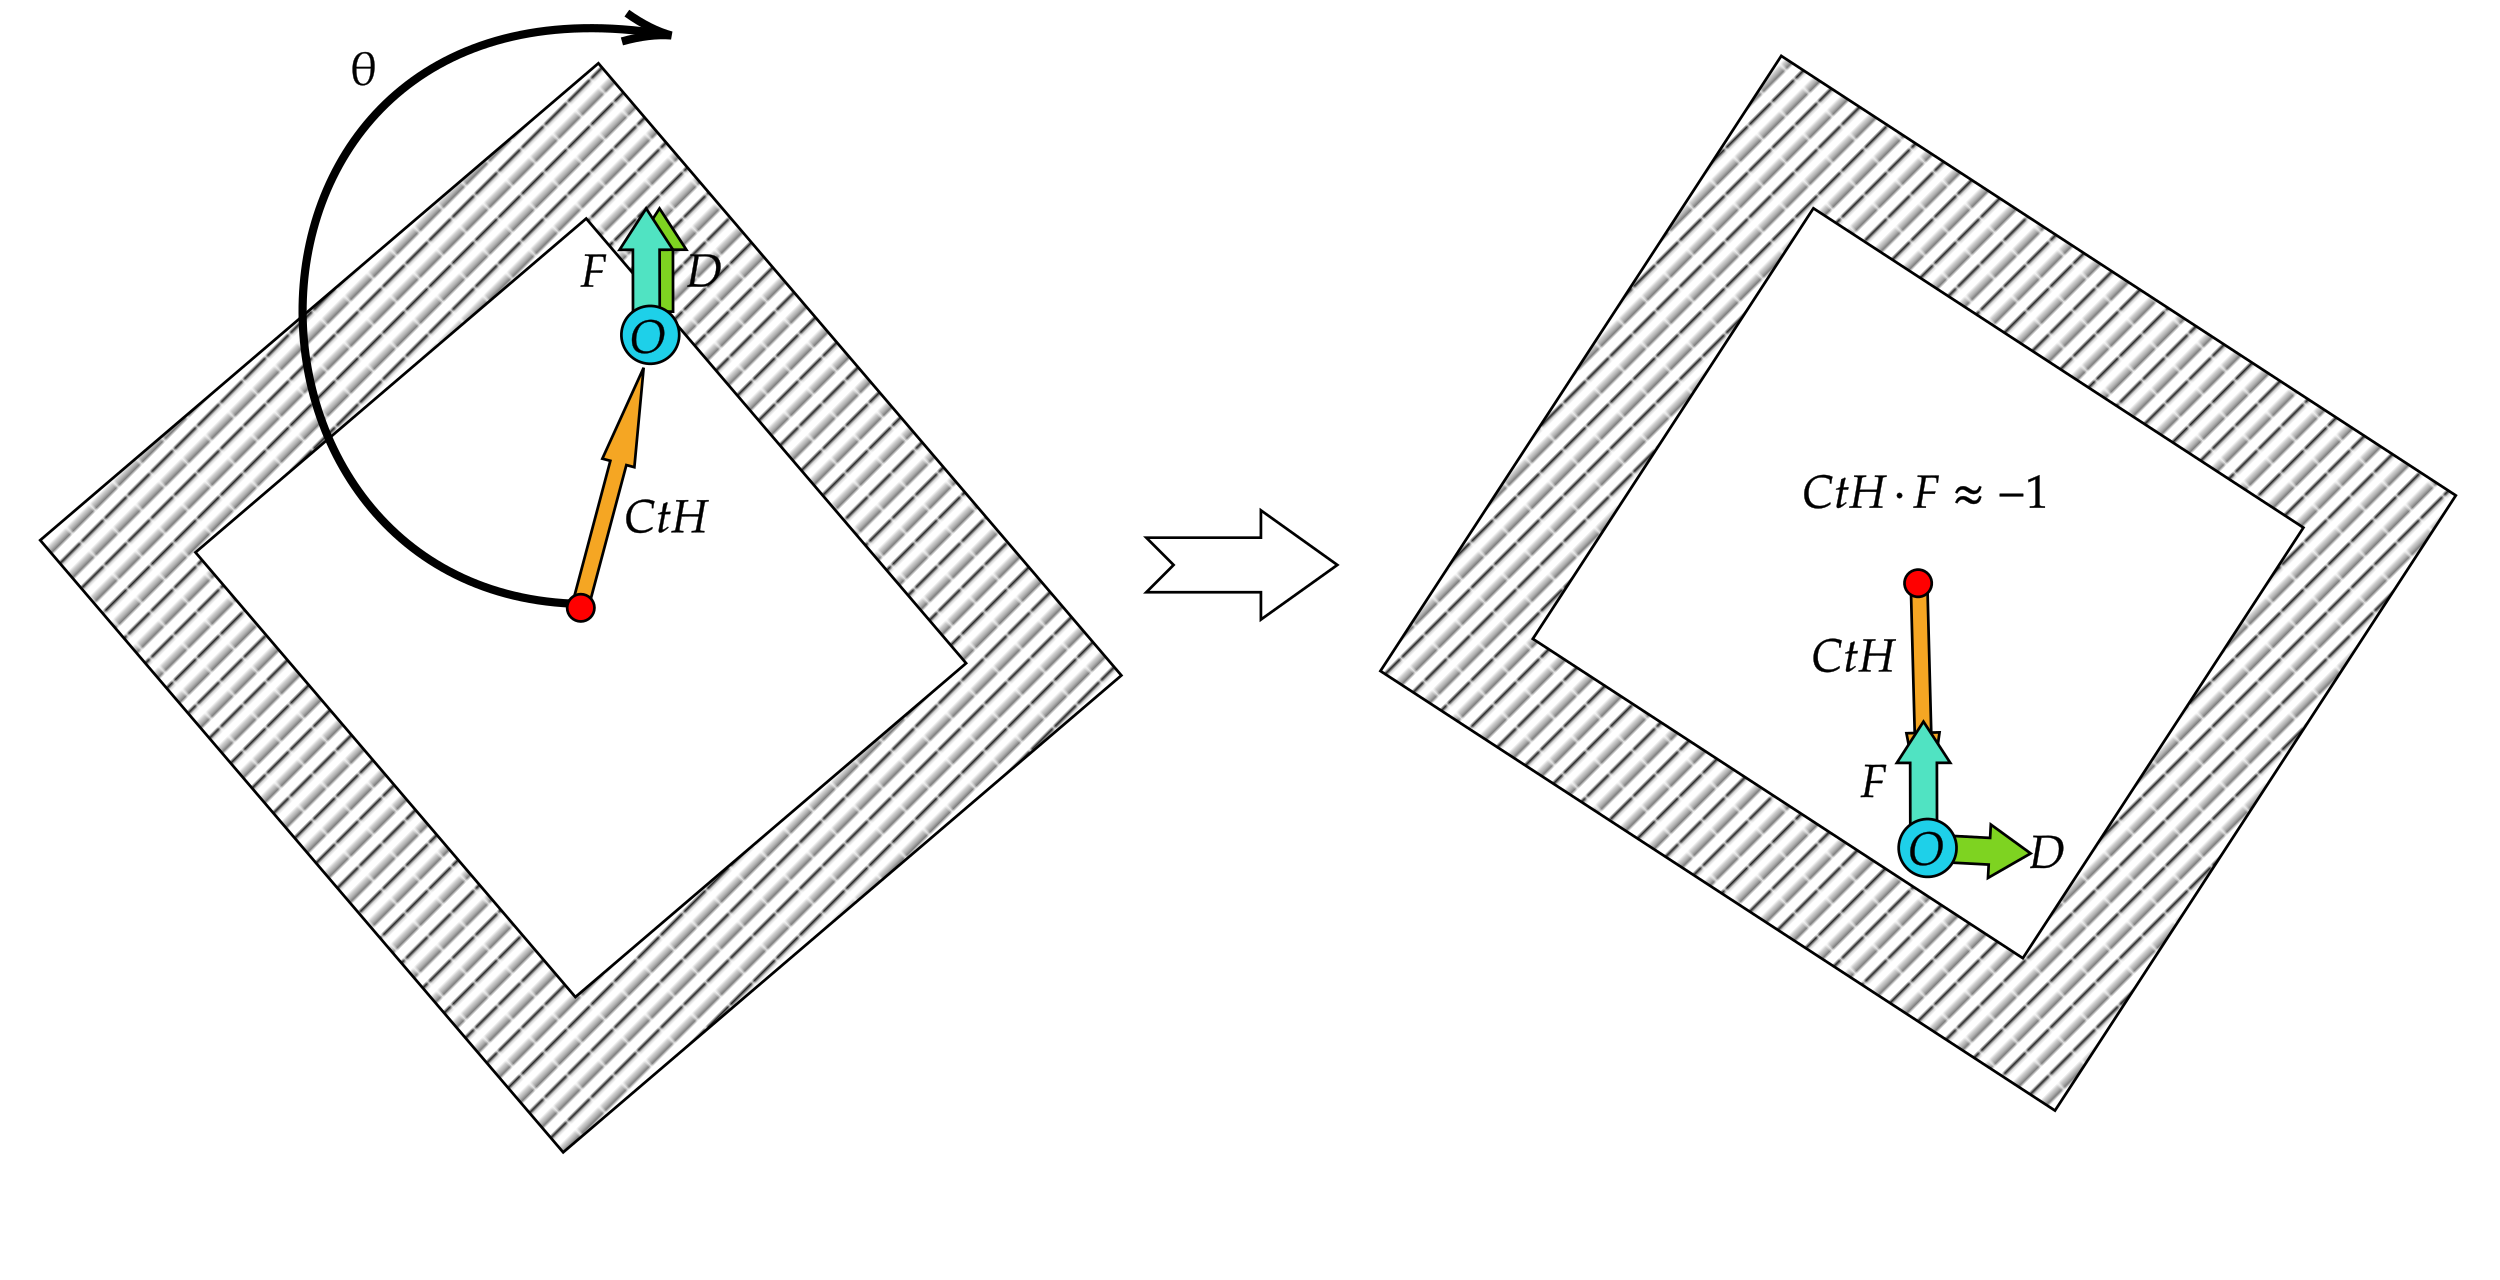 ﻿<svg xmlns="http://www.w3.org/2000/svg" width="916" height="469" style="
        width:916px;
        height:469px;
        background: transparent;
        fill: none;
">
        
        <svg xmlns="http://www.w3.org/2000/svg" class="role-diagram-draw-area"><g class="shapes-region" style="stroke: black; fill: none;"><g class="composite-shape"><defs><!-- react-text: 4969 --> <!-- /react-text --><pattern id="_4in5u5fdc" x="0" y="0" width="11.314" height="11.314" patternTransform="rotate(45,0,0)" patternUnits="userSpaceOnUse"><path d="M0,0 L0,11.314" style="stroke: rgb(0, 0, 0); stroke-width: 1; fill: none;"/><path d="M5.657,0 L5.657,11.314" style="stroke: rgb(0, 0, 0); stroke-width: 1; fill: none;"/><path d="M11.314,0 L11.314,11.314" style="stroke: rgb(0, 0, 0); stroke-width: 1; fill: none;"/></pattern></defs><path class="real" d=" M219.25,23.19 L410.87,247.47 L206.35,422.21 L14.73,197.93 Z M353.98,243.01 L214.78,80.08 L71.62,202.39 L210.82,365.32 Z" style="stroke-width: 1; stroke: rgb(0, 0, 0); fill: url(&quot;#_4in5u5fdc&quot;);"/></g><g class="arrow-line"><path class="connection real" stroke-dasharray="" d="  M209.72,221.18 C71.69,215.03 73.97,-14.69 243.43,12.57" style="stroke: rgb(0, 0, 0); stroke-width: 3; fill: none;"/><g stroke="#000" transform="matrix(-0.985,-0.172,0.172,-0.985,246,13)" style="stroke: rgb(0, 0, 0); stroke-width: 3;"><path d=" M17.49,-5.26 Q7.94,-0.72 0,0 Q7.94,0.72 17.49,5.26"/></g></g><g class="composite-shape"><path class="real" d=" M220.7,168.06 L235.84,134.73 L232.43,171.18 L229.5,170.4 L215.58,222.74 L209.72,221.18 L223.63,168.84 Z" style="stroke-width: 1; stroke: rgb(0, 0, 0); fill: rgb(245, 166, 35);"/></g><g class="composite-shape"><path class="real" d=" M231.89,91.52 L241.65,76.39 L251.47,91.49 L246.57,91.5 L246.61,114.18 L236.82,114.2 L236.79,91.52 Z" style="stroke-width: 1; stroke: rgb(0, 0, 0); fill: rgb(126, 211, 33);"/></g><g class="composite-shape"><path class="real" d=" M227,91.53 L236.76,76.4 L246.57,91.5 L241.68,91.51 L241.72,114.19 L231.93,114.2 L231.89,91.52 Z" style="stroke-width: 1; stroke: rgb(0, 0, 0); fill: rgb(80, 227, 194);"/></g><g class="composite-shape"><path class="real" d=" M244.61,131.19 C239.92,134.69 233.28,133.73 229.78,129.04 C226.28,124.35 227.24,117.71 231.93,114.2 C236.62,110.7 243.26,111.66 246.77,116.35 C250.27,121.05 249.31,127.69 244.61,131.19 Z" style="stroke-width: 1; stroke: rgb(0, 0, 0); fill: rgb(30, 208, 233);"/></g><g class="composite-shape"><path class="real" d=" M207.8,222.7 C207.8,219.94 210.04,217.7 212.8,217.7 C215.56,217.7 217.8,219.94 217.8,222.7 C217.8,225.46 215.56,227.7 212.8,227.7 C210.04,227.7 207.8,225.46 207.8,222.7 Z" style="stroke-width: 1; stroke: rgb(0, 0, 0); fill: rgb(255, 0, 0);"/></g><g class="composite-shape"><path class="real" d=" M710.65,268.34 L705.53,304.6 L698.52,268.66 L701.55,268.58 L700.12,214.44 L706.19,214.28 L707.61,268.42 Z" style="stroke-width: 1; stroke: rgb(0, 0, 0); fill: rgb(245, 166, 35);"/></g><g class="composite-shape"><path class="real" d=" M729.44,302.12 L744.02,312.7 L728.4,321.67 L728.66,316.78 L706.01,315.58 L706.53,305.81 L729.18,307.01 Z" style="stroke-width: 1; stroke: rgb(0, 0, 0); fill: rgb(126, 211, 33);"/></g><g class="composite-shape"><defs><!-- react-text: 7842 --> <!-- /react-text --><pattern id="_q4ssdqjk1" x="0" y="0" width="11.314" height="11.314" patternTransform="rotate(45,0,0)" patternUnits="userSpaceOnUse"><path d="M0,0 L0,11.314" style="stroke: rgb(0, 0, 0); stroke-width: 1; fill: none;"/><path d="M5.657,0 L5.657,11.314" style="stroke: rgb(0, 0, 0); stroke-width: 1; fill: none;"/><path d="M11.314,0 L11.314,11.314" style="stroke: rgb(0, 0, 0); stroke-width: 1; fill: none;"/></pattern></defs><path class="real" d=" M752.95,406.91 L505.79,245.86 L652.65,20.49 L899.81,181.54 Z M561.63,234.08 L741.17,351.08 L843.97,193.32 L664.43,76.32 Z" style="stroke-width: 1; stroke: rgb(0, 0, 0); fill: url(&quot;#_q4ssdqjk1&quot;);"/></g><g class="composite-shape"><path class="real" d=" M695,279.53 L704.76,264.4 L714.57,279.5 L709.68,279.51 L709.72,302.19 L699.93,302.2 L699.89,279.52 Z" style="stroke-width: 1; stroke: rgb(0, 0, 0); fill: rgb(80, 227, 194);"/></g><g class="composite-shape"><path class="real" d=" M712.61,319.19 C707.92,322.69 701.28,321.73 697.78,317.04 C694.28,312.35 695.24,305.71 699.93,302.2 C704.62,298.7 711.26,299.66 714.77,304.35 C718.27,309.05 717.31,315.69 712.61,319.19 Z" style="stroke-width: 1; stroke: rgb(0, 0, 0); fill: rgb(30, 208, 233);"/></g><g class="composite-shape"><path class="real" d=" M707.6,212.29 C708.38,214.94 706.86,217.72 704.21,218.5 C701.56,219.28 698.78,217.76 698,215.11 C697.22,212.46 698.74,209.68 701.39,208.9 C704.04,208.12 706.82,209.64 707.6,212.29 Z" style="stroke-width: 1; stroke: rgb(0, 0, 0); fill: rgb(255, 0, 0);"/></g><g class="composite-shape"><path class="real" d=" M420,197 L462,197 L462,187 L490,207 L462,227 L462,217 L420,217 L430,207 Z" style="stroke-width: 1; stroke: rgb(0, 0, 0); fill: none;"/></g><g class="intersections-group"><g style="stroke: rgb(0, 0, 0); stroke-width: 1; fill: none;"/></g></g><g/><g/><!-- react-empty: 4990 --></svg>
        <svg xmlns="http://www.w3.org/2000/svg" width="914" height="467" style="width:914px;height:467px;font-family:Asana-Math, Asana;background:transparent;"><g><g><g style="transform:matrix(1,0,0,1,228.727,195);"><path d="M45 284C45 90 152 -18 343 -18C439 -18 510 5 600 67L610 103L600 110C506 53 454 35 376 35C219 35 133 131 133 309C133 447 190 653 418 653C489 653 541 639 597 603L597 519L624 519C629 576 637 619 651 665C575 694 518 706 456 706C276 706 45 578 45 284ZM812 390L756 107C755 99 743 61 743 31C743 6 754 -9 773 -9C808 -9 843 11 921 74L952 99L942 117L897 86C868 66 848 56 837 56C828 56 823 64 823 76C823 102 837 183 866 328L879 390L986 390L997 440C959 436 925 434 887 434C903 528 914 577 932 631L921 646C901 634 874 622 843 610L818 440C774 419 748 408 730 403L728 390ZM1240 385L1282 613C1289 652 1296 658 1333 661L1375 664L1378 692L1354 692L1264 689C1248 689 1230 689 1187 690L1123 692L1120 664L1167 662C1191 661 1202 653 1202 635C1202 621 1198 590 1193 559L1119 125C1102 33 1101 32 1061 28L1020 25L1016 -3L1058 -2C1106 -1 1129 0 1148 0L1245 -3L1271 -3L1274 25L1225 28C1198 30 1189 37 1189 58C1189 67 1190 74 1193 93L1235 340L1296 341C1358 342 1400 343 1419 343C1438 343 1479 342 1542 341L1603 340L1563 125C1554 76 1547 48 1542 42C1538 34 1527 30 1505 28L1455 25L1451 -3L1507 -2C1551 -1 1581 0 1592 0C1608 0 1639 -1 1682 -2L1724 -3L1727 25L1669 28C1643 29 1633 37 1633 58C1633 67 1634 76 1637 93L1729 613C1736 652 1742 657 1780 661L1816 664L1819 692L1803 692L1712 689C1697 689 1676 689 1632 690L1569 692L1566 664L1614 662C1638 661 1649 653 1649 635C1649 621 1645 589 1640 559L1610 385Z" stroke="rgb(0, 0, 0)" stroke-width="8" fill="rgb(0, 0, 0)" style="transform:matrix(0.017,0,0,-0.017,0,0);"></path></g></g></g><g><g><g style="transform:matrix(1,0,0,1,212.781,105);"><path d="M286 646L392 650C454 650 494 641 495 626L503 537L527 537C530 600 537 651 548 689C526 691 498 692 481 692L440 691L275 689L246 689C221 689 181 690 143 691L94 692L91 664L147 662C171 661 182 652 182 635C182 621 178 589 173 559L98 125C81 33 81 32 40 28L4 25L0 -3L34 -2C74 -1 106 0 127 0C145 0 174 -1 213 -2L265 -3L268 25L204 28C177 29 168 37 168 57C168 63 169 74 170 78L206 301L323 301C350 301 381 300 429 298L455 297L474 342L470 349C389 345 329 343 251 343L214 343L260 614C263 630 264 635 269 646Z" stroke="rgb(0, 0, 0)" stroke-width="8" fill="rgb(0, 0, 0)" style="transform:matrix(0.017,0,0,-0.017,0,0);"></path></g></g></g><g><g><g style="transform:matrix(1,0,0,1,660.336,186);"><path d="M45 284C45 90 152 -18 343 -18C439 -18 510 5 600 67L610 103L600 110C506 53 454 35 376 35C219 35 133 131 133 309C133 447 190 653 418 653C489 653 541 639 597 603L597 519L624 519C629 576 637 619 651 665C575 694 518 706 456 706C276 706 45 578 45 284ZM812 390L756 107C755 99 743 61 743 31C743 6 754 -9 773 -9C808 -9 843 11 921 74L952 99L942 117L897 86C868 66 848 56 837 56C828 56 823 64 823 76C823 102 837 183 866 328L879 390L986 390L997 440C959 436 925 434 887 434C903 528 914 577 932 631L921 646C901 634 874 622 843 610L818 440C774 419 748 408 730 403L728 390ZM1240 385L1282 613C1289 652 1296 658 1333 661L1375 664L1378 692L1354 692L1264 689C1248 689 1230 689 1187 690L1123 692L1120 664L1167 662C1191 661 1202 653 1202 635C1202 621 1198 590 1193 559L1119 125C1102 33 1101 32 1061 28L1020 25L1016 -3L1058 -2C1106 -1 1129 0 1148 0L1245 -3L1271 -3L1274 25L1225 28C1198 30 1189 37 1189 58C1189 67 1190 74 1193 93L1235 340L1296 341C1358 342 1400 343 1419 343C1438 343 1479 342 1542 341L1603 340L1563 125C1554 76 1547 48 1542 42C1538 34 1527 30 1505 28L1455 25L1451 -3L1507 -2C1551 -1 1581 0 1592 0C1608 0 1639 -1 1682 -2L1724 -3L1727 25L1669 28C1643 29 1633 37 1633 58C1633 67 1634 76 1637 93L1729 613C1736 652 1742 657 1780 661L1816 664L1819 692L1803 692L1712 689C1697 689 1676 689 1632 690L1569 692L1566 664L1614 662C1638 661 1649 653 1649 635C1649 621 1645 589 1640 559L1610 385Z" stroke="rgb(0, 0, 0)" stroke-width="8" fill="rgb(0, 0, 0)" style="transform:matrix(0.017,0,0,-0.017,0,0);"></path></g><g style="transform:matrix(1,0,0,1,693.867,186);"><path d="M124 319C94 319 67 291 67 261C67 231 94 203 123 203C155 203 183 230 183 260C183 291 155 319 124 319Z" stroke="rgb(0, 0, 0)" stroke-width="8" fill="rgb(0, 0, 0)" style="transform:matrix(0.017,0,0,-0.017,0,0);"></path></g><g style="transform:matrix(1,0,0,1,701.086,186);"><path d="M286 646L392 650C454 650 494 641 495 626L503 537L527 537C530 600 537 651 548 689C526 691 498 692 481 692L440 691L275 689L246 689C221 689 181 690 143 691L94 692L91 664L147 662C171 661 182 652 182 635C182 621 178 589 173 559L98 125C81 33 81 32 40 28L4 25L0 -3L34 -2C74 -1 106 0 127 0C145 0 174 -1 213 -2L265 -3L268 25L204 28C177 29 168 37 168 57C168 63 169 74 170 78L206 301L323 301C350 301 381 300 429 298L455 297L474 342L470 349C389 345 329 343 251 343L214 343L260 614C263 630 264 635 269 646Z" stroke="rgb(0, 0, 0)" stroke-width="8" fill="rgb(0, 0, 0)" style="transform:matrix(0.017,0,0,-0.017,0,0);"></path></g><g style="transform:matrix(1,0,0,1,715.508,186);"><path d="M614 448L572 465C555 412 526 362 464 362C396 362 323 462 229 462C136 462 83 411 56 323L98 307C121 357 154 392 211 392C280 392 345 293 444 293C545 293 597 352 614 448ZM614 234L572 252C555 198 526 148 464 148C396 148 323 248 229 248C136 248 83 197 56 109L98 94C121 143 154 178 211 178C280 178 345 79 444 79C545 79 597 138 614 235Z" stroke="rgb(0, 0, 0)" stroke-width="8" fill="rgb(0, 0, 0)" style="transform:matrix(0.017,0,0,-0.017,0,0);"></path></g><g style="transform:matrix(1,0,0,1,731.852,186);"><path d="M555 243L555 299L51 299L51 243Z" stroke="rgb(0, 0, 0)" stroke-width="8" fill="rgb(0, 0, 0)" style="transform:matrix(0.017,0,0,-0.017,0,0);"></path></g><g style="transform:matrix(1,0,0,1,742.133,186);"><path d="M418 -3L418 27L366 30C311 33 301 44 301 96L301 700L60 598L67 548L217 614L217 96C217 44 206 33 152 30L96 27L96 -3C250 0 250 0 261 0C292 0 402 -3 418 -3Z" stroke="rgb(0, 0, 0)" stroke-width="8" fill="rgb(0, 0, 0)" style="transform:matrix(0.017,0,0,-0.017,0,0);"></path></g></g></g><g><g><g style="transform:matrix(1,0,0,1,663.727,246);"><path d="M45 284C45 90 152 -18 343 -18C439 -18 510 5 600 67L610 103L600 110C506 53 454 35 376 35C219 35 133 131 133 309C133 447 190 653 418 653C489 653 541 639 597 603L597 519L624 519C629 576 637 619 651 665C575 694 518 706 456 706C276 706 45 578 45 284ZM812 390L756 107C755 99 743 61 743 31C743 6 754 -9 773 -9C808 -9 843 11 921 74L952 99L942 117L897 86C868 66 848 56 837 56C828 56 823 64 823 76C823 102 837 183 866 328L879 390L986 390L997 440C959 436 925 434 887 434C903 528 914 577 932 631L921 646C901 634 874 622 843 610L818 440C774 419 748 408 730 403L728 390ZM1240 385L1282 613C1289 652 1296 658 1333 661L1375 664L1378 692L1354 692L1264 689C1248 689 1230 689 1187 690L1123 692L1120 664L1167 662C1191 661 1202 653 1202 635C1202 621 1198 590 1193 559L1119 125C1102 33 1101 32 1061 28L1020 25L1016 -3L1058 -2C1106 -1 1129 0 1148 0L1245 -3L1271 -3L1274 25L1225 28C1198 30 1189 37 1189 58C1189 67 1190 74 1193 93L1235 340L1296 341C1358 342 1400 343 1419 343C1438 343 1479 342 1542 341L1603 340L1563 125C1554 76 1547 48 1542 42C1538 34 1527 30 1505 28L1455 25L1451 -3L1507 -2C1551 -1 1581 0 1592 0C1608 0 1639 -1 1682 -2L1724 -3L1727 25L1669 28C1643 29 1633 37 1633 58C1633 67 1634 76 1637 93L1729 613C1736 652 1742 657 1780 661L1816 664L1819 692L1803 692L1712 689C1697 689 1676 689 1632 690L1569 692L1566 664L1614 662C1638 661 1649 653 1649 635C1649 621 1645 589 1640 559L1610 385Z" stroke="rgb(0, 0, 0)" stroke-width="8" fill="rgb(0, 0, 0)" style="transform:matrix(0.017,0,0,-0.017,0,0);"></path></g></g></g><g><g><g style="transform:matrix(1,0,0,1,681.781,292);"><path d="M286 646L392 650C454 650 494 641 495 626L503 537L527 537C530 600 537 651 548 689C526 691 498 692 481 692L440 691L275 689L246 689C221 689 181 690 143 691L94 692L91 664L147 662C171 661 182 652 182 635C182 621 178 589 173 559L98 125C81 33 81 32 40 28L4 25L0 -3L34 -2C74 -1 106 0 127 0C145 0 174 -1 213 -2L265 -3L268 25L204 28C177 29 168 37 168 57C168 63 169 74 170 78L206 301L323 301C350 301 381 300 429 298L455 297L474 342L470 349C389 345 329 343 251 343L214 343L260 614C263 630 264 635 269 646Z" stroke="rgb(0, 0, 0)" stroke-width="8" fill="rgb(0, 0, 0)" style="transform:matrix(0.017,0,0,-0.017,0,0);"></path></g></g></g><g><g><g style="transform:matrix(1,0,0,1,251.391,105);"><path d="M316 -3C388 -3 437 8 489 34C645 114 741 265 741 431C741 529 711 599 650 642C604 675 519 693 424 692L220 689L210 689C201 689 198 689 97 692L94 664L147 662C171 661 182 653 182 635C182 621 178 589 173 559L86 55C81 31 56 29 33 23L28 -3L121 0L176 0C211 0 282 -3 316 -3ZM384 655C566 655 649 579 649 415C649 225 549 41 329 41C285 41 236 46 168 56C168 68 169 75 172 93L268 650C291 650 349 655 384 655Z" stroke="rgb(0, 0, 0)" stroke-width="8" fill="rgb(0, 0, 0)" style="transform:matrix(0.017,0,0,-0.017,0,0);"></path></g></g></g><g><g><g style="transform:matrix(1,0,0,1,743.391,318);"><path d="M316 -3C388 -3 437 8 489 34C645 114 741 265 741 431C741 529 711 599 650 642C604 675 519 693 424 692L220 689L210 689C201 689 198 689 97 692L94 664L147 662C171 661 182 653 182 635C182 621 178 589 173 559L86 55C81 31 56 29 33 23L28 -3L121 0L176 0C211 0 282 -3 316 -3ZM384 655C566 655 649 579 649 415C649 225 549 41 329 41C285 41 236 46 168 56C168 68 169 75 172 93L268 650C291 650 349 655 384 655Z" stroke="rgb(0, 0, 0)" stroke-width="8" fill="rgb(0, 0, 0)" style="transform:matrix(0.017,0,0,-0.017,0,0);"></path></g></g></g><g><g><g style="transform:matrix(1,0,0,1,127.781,31);"><path d="M547 504C529 618 483 702 356 702C96 702 60 412 94 199C113 80 164 -16 300 -16C536 -16 576 316 547 504ZM478 381L162 381C169 485 213 676 342 676C428 676 461 585 472 517C479 472 478 426 478 381ZM478 349C473 237 454 13 311 13C209 13 181 125 169 203C161 252 162 301 162 349Z" stroke="rgb(0, 0, 0)" stroke-width="8" fill="rgb(0, 0, 0)" style="transform:matrix(0.017,0,0,-0.017,0,0);"></path></g></g></g><g><g><g style="transform:matrix(1,0,0,1,230.656,129.188);"><path d="M748 425C748 603 644 706 464 706C227 706 53 523 53 272C53 83 147 -18 323 -18C595 -18 748 207 748 425ZM660 409C660 221 571 24 360 24C216 24 141 110 141 277C141 425 199 664 433 664C549 664 660 610 660 409Z" stroke="rgb(0, 0, 0)" stroke-width="8" fill="rgb(0, 0, 0)" style="transform:matrix(0.017,0,0,-0.017,0,0);"></path></g></g></g><g><g><g style="transform:matrix(1,0,0,1,699.062,316.797);"><path d="M748 425C748 603 644 706 464 706C227 706 53 523 53 272C53 83 147 -18 323 -18C595 -18 748 207 748 425ZM660 409C660 221 571 24 360 24C216 24 141 110 141 277C141 425 199 664 433 664C549 664 660 610 660 409Z" stroke="rgb(0, 0, 0)" stroke-width="8" fill="rgb(0, 0, 0)" style="transform:matrix(0.017,0,0,-0.017,0,0);"></path></g></g></g></svg>
</svg>
